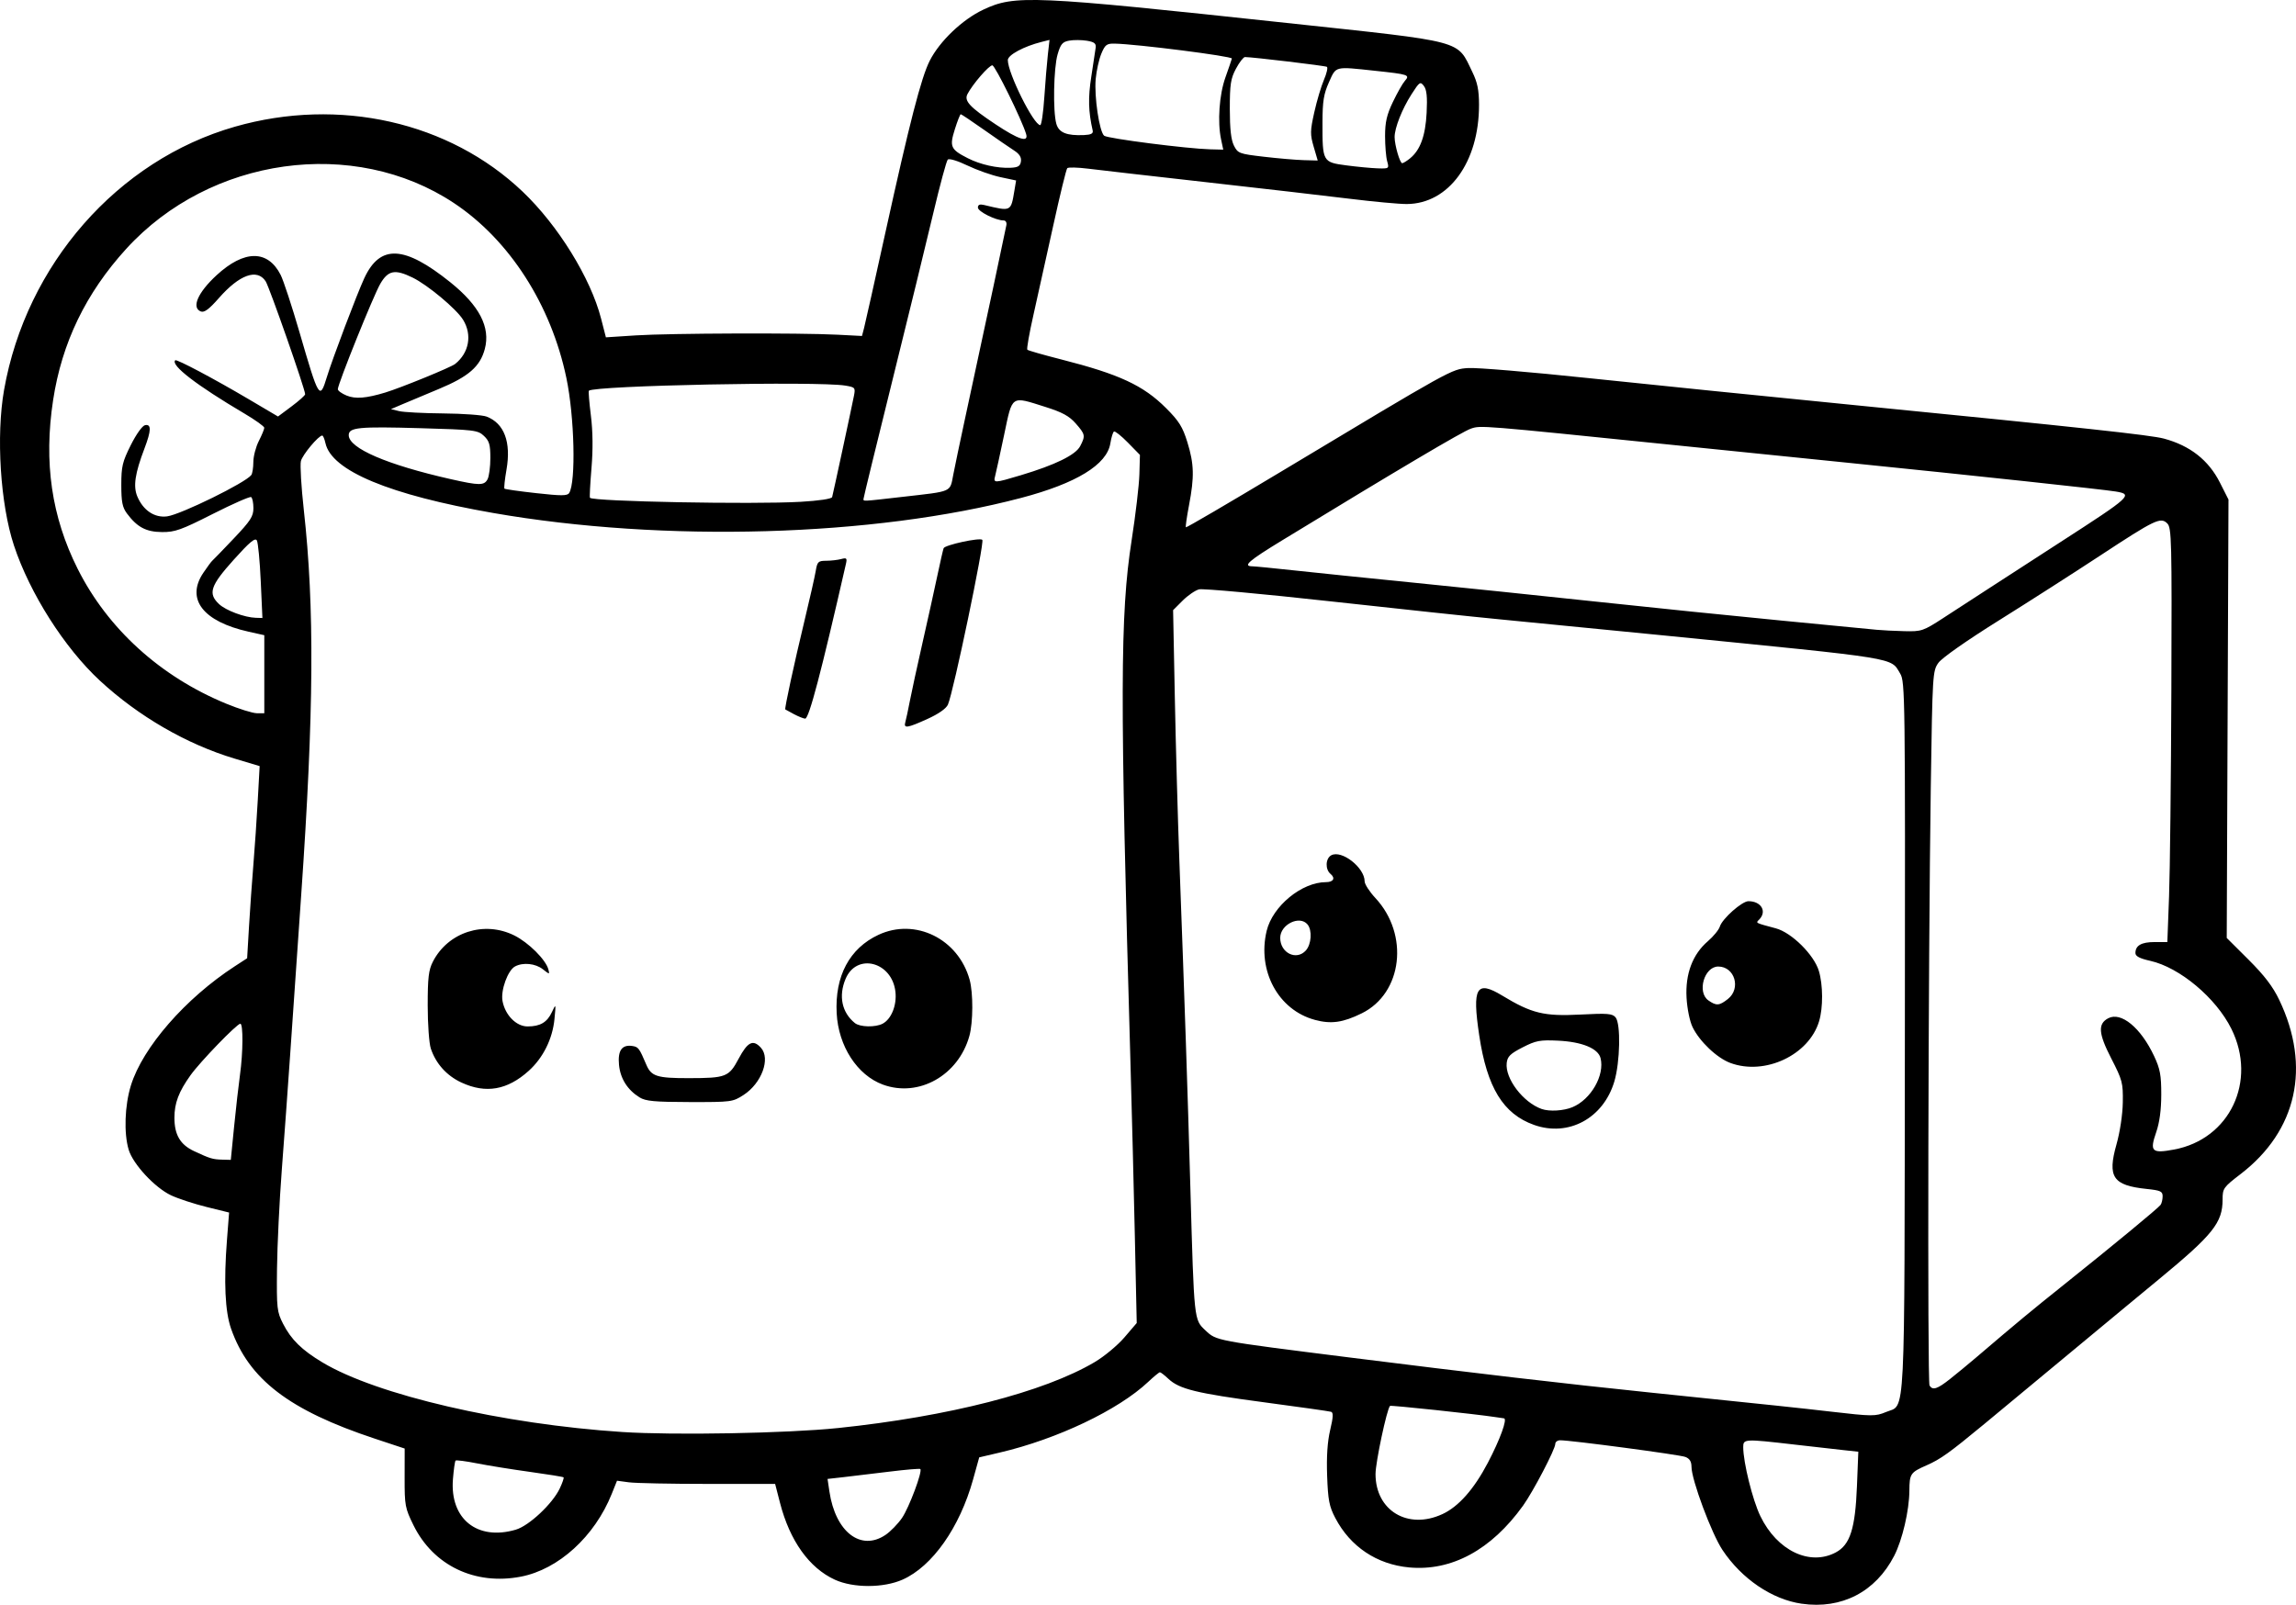 <?xml version="1.0" encoding="UTF-8" standalone="no"?>
<!-- Created with Inkscape (http://www.inkscape.org/) -->

<svg
   width="223.041mm"
   height="155.93mm"
   viewBox="0 0 223.041 155.93"
   version="1.1"
   id="svg1"
   xml:space="preserve"
   xmlns="http://www.w3.org/2000/svg"
   xmlns:svg="http://www.w3.org/2000/svg"><defs
     id="defs1"><clipPath
       clipPathUnits="userSpaceOnUse"
       id="clipPath17"><path
         id="path18"
         style="fill:#ff0000;fill-opacity:1;fill-rule:nonzero;stroke:none;stroke-width:0.265"
         d="M -25.235,37.243 V 270.912 H 238.3 V 37.243 Z M 163.009,61.136 c 1.006,0.01 2.012,0.129 3.007,0.274 0.095,0.012 0.188,0.03 0.283,0.043 1.4,-0.11 2.802,-0.196 4.205,-0.251 1.046,-0.04 2.092,-0.049 3.139,-0.056 1.056,-0.034 2.105,0.112 3.154,0.211 0.839,0.079 1.683,0.092 2.525,0.109 1.194,0.018 2.388,0.022 3.582,0.026 1.478,0.005 2.575,0.376 3.373,0.907 5.815,-0.016 6.055,6.055 -0.154,6.517 -1.171,0.087 -2.342,0.197 -3.518,0.166 -1.766,-0.009 -3.532,-0.019 -5.297,-0.057 -1.643,-0.04 -3.288,-0.093 -4.925,-0.254 -1.294,-0.131 -2.587,-0.268 -3.882,-0.393 -0.127,-0.018 -0.252,-0.04 -0.379,-0.058 -0.296,0.032 -0.607,0.05 -0.937,0.05 h -1.526 -2.65 c -0.333,0 -0.649,-0.018 -0.948,-0.051 -1.016,0.085 -2.03,0.193 -3.048,0.244 -1.672,0.062 -3.343,0.18 -5.016,0.169 -6.446,-0.044 -6.446,-6.545 0,-6.512 1.593,0.008 3.184,-0.105 4.776,-0.164 0.123,-0.007 0.246,-0.019 0.369,-0.03 0.355,-0.159 0.753,-0.289 1.2,-0.379 0.723,-0.302 1.567,-0.523 2.667,-0.512 z" /></clipPath></defs><g
     id="layer1"
     transform="translate(-5.177,-116.202)"><path
       style="fill:#000000"
       d="m 180.202,272.028 c -2.885,-0.415 -5.834,-2.416 -7.7,-5.224 -1.06,-1.595 -3.005,-6.817 -3.008,-8.076 -0.001,-0.515 -0.179,-0.802 -0.597,-0.964 -0.567,-0.219 -11.198,-1.632 -12.171,-1.617 -0.255,0.004 -0.463,0.163 -0.463,0.354 0,0.515 -2.15,4.631 -3.135,6.003 -3.083,4.29 -6.941,6.382 -11.062,5.997 -3.143,-0.293 -5.718,-2.018 -7.176,-4.807 -0.589,-1.126 -0.707,-1.736 -0.791,-4.101 -0.067,-1.872 0.03,-3.323 0.297,-4.448 0.297,-1.248 0.318,-1.694 0.086,-1.767 -0.171,-0.054 -3.087,-0.467 -6.48,-0.919 -6.609,-0.88 -8.26,-1.285 -9.324,-2.285 -0.372,-0.35 -0.742,-0.636 -0.823,-0.636 -0.081,0 -0.589,0.417 -1.13,0.927 -2.906,2.741 -8.84,5.567 -14.438,6.877 l -1.985,0.465 -0.597,2.15 c -1.295,4.66 -3.954,8.439 -6.843,9.727 -1.851,0.825 -4.791,0.83 -6.58,0.011 -2.497,-1.143 -4.383,-3.786 -5.333,-7.474 l -0.473,-1.834 H 73.957 c -3.585,0 -7.042,-0.07 -7.68,-0.155 l -1.161,-0.155 -0.513,1.279 c -1.659,4.137 -5.167,7.334 -8.822,8.041 -4.461,0.863 -8.51,-1.077 -10.44,-5.001 -0.813,-1.653 -0.862,-1.917 -0.857,-4.6 l 0.005,-2.846 -2.915,-0.966 c -8.296,-2.749 -12.224,-5.756 -13.95,-10.679 -0.584,-1.664 -0.717,-4.539 -0.399,-8.62 l 0.207,-2.667 -2.192,-0.541 c -1.205,-0.298 -2.757,-0.808 -3.449,-1.133 -1.568,-0.737 -3.694,-3.027 -4.114,-4.43 -0.479,-1.6 -0.386,-4.291 0.216,-6.242 1.142,-3.696 5.291,-8.458 10.092,-11.581 l 1.2,-0.78 0.183,-3.104 c 0.101,-1.707 0.292,-4.413 0.425,-6.014 0.133,-1.601 0.324,-4.405 0.424,-6.231 l 0.183,-3.321 -2.427,-0.728 c -4.659,-1.398 -9.342,-4.107 -13.086,-7.571 -3.447,-3.189 -6.818,-8.492 -8.356,-13.145 -1.322,-4 -1.744,-10.643 -0.96,-15.101 2.145,-12.189 11.033,-22.327 22.428,-25.585 10.121,-2.893 20.826,-0.476 27.952,6.313 3.44,3.277 6.602,8.394 7.614,12.323 l 0.472,1.831 2.92,-0.189 c 3.279,-0.212 15.945,-0.255 19.582,-0.066 l 2.374,0.123 0.205,-0.785 c 0.113,-0.432 1.043,-4.595 2.067,-9.252 2.353,-10.702 3.479,-15.068 4.307,-16.702 0.964,-1.903 3.165,-4.004 5.196,-4.963 3.077,-1.452 4.641,-1.384 29.515,1.29 17.463,1.877 16.469,1.614 18.004,4.765 0.495,1.017 0.645,1.754 0.647,3.186 0.008,5.569 -2.946,9.623 -7.024,9.641 -0.736,0.003 -3.236,-0.228 -5.556,-0.514 -2.32,-0.286 -8.564,-1.007 -13.875,-1.603 -5.312,-0.596 -10.491,-1.189 -11.509,-1.317 -1.019,-0.128 -1.934,-0.151 -2.035,-0.05 -0.1,0.101 -0.716,2.624 -1.369,5.607 -0.652,2.983 -1.516,6.879 -1.919,8.658 -0.403,1.779 -0.669,3.298 -0.592,3.375 0.078,0.078 1.559,0.502 3.292,0.943 5.647,1.438 7.974,2.519 10.189,4.735 1.25,1.25 1.606,1.82 2.065,3.304 0.657,2.126 0.689,3.366 0.161,6.128 -0.216,1.13 -0.353,2.096 -0.304,2.145 0.049,0.049 4.125,-2.335 9.058,-5.298 16.923,-10.165 16.736,-10.062 18.362,-10.177 0.8,-0.057 6.039,0.381 11.642,0.973 5.603,0.592 17.449,1.794 26.326,2.672 21.684,2.144 28.341,2.866 29.618,3.209 2.548,0.685 4.341,2.095 5.444,4.278 l 0.831,1.644 -0.085,21.299 -0.085,21.299 2.124,2.117 c 1.536,1.531 2.36,2.611 2.977,3.904 3.103,6.497 1.725,12.714 -3.75,16.918 -1.673,1.285 -1.753,1.397 -1.753,2.467 0,2.265 -0.919,3.415 -6.218,7.785 -1.455,1.2 -2.884,2.381 -3.175,2.625 -0.959,0.802 -11.598,9.627 -13.758,11.413 -3.407,2.815 -4.25,3.418 -5.601,4.012 -1.574,0.691 -1.664,0.824 -1.675,2.47 -0.013,1.921 -0.68,4.781 -1.477,6.328 -1.802,3.5 -5.102,5.209 -8.98,4.651 z m 3.317,-4.99 c 1.385,-0.741 1.884,-2.308 2.048,-6.429 l 0.133,-3.35 -1.423,-0.154 c -0.783,-0.085 -2.976,-0.334 -4.874,-0.552 -4.76,-0.549 -4.884,-0.543 -4.884,0.258 0,1.481 0.908,5.14 1.664,6.704 1.62,3.353 4.8,4.881 7.336,3.524 z m -92.327,-1.693 c 0.489,-0.329 1.214,-1.074 1.611,-1.654 0.686,-1.002 2.004,-4.524 1.778,-4.75 -0.059,-0.059 -1.414,0.056 -3.012,0.254 -1.598,0.198 -3.603,0.438 -4.454,0.534 l -1.548,0.174 0.184,1.234 c 0.584,3.917 3.047,5.821 5.442,4.207 z m -35.898,-0.517 c 1.281,-0.378 3.555,-2.512 4.259,-3.997 0.259,-0.546 0.425,-1.034 0.37,-1.085 -0.055,-0.051 -1.53,-0.29 -3.276,-0.531 -1.746,-0.241 -4.057,-0.613 -5.135,-0.826 -1.078,-0.213 -2.014,-0.334 -2.08,-0.268 -0.066,0.066 -0.181,0.877 -0.255,1.803 -0.31,3.864 2.368,6.012 6.116,4.905 z m 89.989,-1.5 c 1.578,-0.727 3.08,-2.422 4.432,-5.002 1.187,-2.265 1.914,-4.268 1.566,-4.311 -0.097,-0.012 -0.475,-0.067 -0.839,-0.122 -1.974,-0.3 -10.152,-1.169 -10.234,-1.088 -0.307,0.307 -1.408,5.487 -1.408,6.623 0.001,3.552 3.138,5.439 6.482,3.899 z M 86.546,254.962 c 10.81,-1.126 20.033,-3.493 24.971,-6.41 0.928,-0.548 2.227,-1.628 2.887,-2.398 l 1.199,-1.401 -0.182,-8.388 c -0.1,-4.614 -0.292,-12.198 -0.426,-16.855 -1.031,-35.801 -1.014,-43.568 0.111,-50.8 0.385,-2.474 0.724,-5.355 0.754,-6.403 l 0.054,-1.905 -1.168,-1.193 c -0.643,-0.656 -1.252,-1.141 -1.354,-1.078 -0.102,0.063 -0.26,0.579 -0.351,1.146 -0.331,2.073 -3.298,3.889 -8.659,5.302 -14.335,3.778 -34.713,4.36 -51.306,1.465 -10.069,-1.757 -15.694,-4.1 -16.284,-6.783 -0.089,-0.407 -0.23,-0.74 -0.313,-0.74 -0.36,0 -1.917,1.863 -2.071,2.479 -0.093,0.372 0.032,2.497 0.279,4.721 1.054,9.5 0.987,19.612 -0.247,37.382 -0.374,5.384 -0.855,12.349 -1.07,15.478 -0.215,3.129 -0.581,8.189 -0.815,11.245 -0.233,3.056 -0.444,7.402 -0.469,9.657 -0.042,3.856 -0.006,4.175 0.591,5.345 0.786,1.538 1.815,2.547 3.829,3.755 5.274,3.164 17.497,6 29.137,6.761 4.996,0.326 16.028,0.124 20.902,-0.384 z M 67.309,222.832 c -1.178,-0.731 -1.871,-1.828 -2,-3.163 -0.133,-1.388 0.283,-1.982 1.285,-1.834 0.598,0.089 0.678,0.195 1.376,1.835 0.477,1.119 1.041,1.296 4.122,1.291 3.616,-0.005 3.891,-0.113 4.836,-1.884 0.879,-1.648 1.407,-1.909 2.168,-1.069 0.952,1.052 0.073,3.446 -1.684,4.585 -1.05,0.681 -1.183,0.699 -5.233,0.691 -3.42,-0.007 -4.282,-0.087 -4.871,-0.452 z M 50.002,221.387 c -1.436,-0.669 -2.481,-1.829 -2.975,-3.307 -0.166,-0.495 -0.301,-2.375 -0.301,-4.178 0,-2.702 0.088,-3.451 0.503,-4.26 1.474,-2.874 4.985,-4.004 7.911,-2.546 1.39,0.693 3.063,2.361 3.309,3.3 0.131,0.5 0.117,0.499 -0.538,-0.017 -0.721,-0.567 -1.925,-0.689 -2.703,-0.272 -0.704,0.377 -1.408,2.326 -1.214,3.361 0.257,1.371 1.337,2.468 2.431,2.468 1.232,0 1.908,-0.401 2.375,-1.41 0.382,-0.825 0.386,-0.813 0.239,0.7 -0.187,1.921 -1.102,3.761 -2.496,5.02 -2.076,1.875 -4.174,2.241 -6.54,1.14 z m 40.943,0.201 c -2.494,-0.916 -4.323,-3.737 -4.49,-6.928 -0.19,-3.615 1.247,-6.313 4.059,-7.626 3.577,-1.669 7.752,0.385 8.855,4.358 0.356,1.282 0.344,4.145 -0.022,5.465 -1.065,3.836 -4.923,6.008 -8.402,4.731 z m -0.019,-5.923 c 0.847,-0.453 1.383,-1.796 1.236,-3.099 -0.33,-2.925 -3.773,-3.81 -4.845,-1.246 -0.696,1.666 -0.359,3.264 0.905,4.287 0.495,0.4 2.003,0.433 2.704,0.058 z m 2.198,-29.295 c 0.073,-0.255 0.27,-1.177 0.438,-2.051 0.168,-0.873 0.725,-3.433 1.237,-5.689 0.512,-2.256 1.157,-5.173 1.433,-6.482 0.276,-1.31 0.552,-2.515 0.612,-2.678 0.117,-0.318 3.519,-1.055 3.759,-0.815 0.233,0.233 -2.807,14.804 -3.341,16.012 -0.169,0.383 -0.913,0.904 -1.982,1.389 -1.982,0.899 -2.338,0.95 -2.156,0.313 z m -10.812,-0.773 c -0.437,-0.232 -0.819,-0.44 -0.849,-0.464 -0.089,-0.068 0.863,-4.464 1.865,-8.619 0.509,-2.11 1,-4.283 1.091,-4.829 0.151,-0.905 0.24,-0.993 1.013,-0.996 0.466,-0.002 1.122,-0.077 1.457,-0.167 0.534,-0.143 0.591,-0.086 0.465,0.467 -2.407,10.556 -3.591,15.053 -3.961,15.039 -0.158,-0.006 -0.645,-0.2 -1.082,-0.432 z m 106.089,67.8 c 1.908,-0.797 1.777,1.822 1.821,-36.505 0.038,-33.174 0.022,-34.454 -0.454,-35.24 -0.963,-1.59 0.158,-1.408 -22.79,-3.69 -6.694,-0.666 -14.016,-1.385 -16.272,-1.598 -2.256,-0.213 -9.561,-0.991 -16.235,-1.727 -6.674,-0.737 -12.437,-1.264 -12.808,-1.171 -0.371,0.093 -1.091,0.586 -1.601,1.096 l -0.926,0.926 0.168,8.517 c 0.093,4.684 0.29,11.791 0.439,15.793 0.536,14.385 0.792,21.991 1.072,31.882 0.366,12.93 0.345,12.736 1.466,13.793 1.071,1.01 0.915,0.981 14.004,2.629 12.018,1.513 20.974,2.558 29.236,3.41 12.284,1.267 14.43,1.493 17.462,1.845 4.084,0.473 4.374,0.475 5.415,0.041 z m -34.203,-27.893 c -2.995,-1.064 -4.565,-3.628 -5.323,-8.691 -0.701,-4.682 -0.283,-5.401 2.25,-3.865 2.842,1.723 4.052,2.017 7.556,1.835 2.66,-0.138 3.129,-0.101 3.44,0.274 0.515,0.621 0.44,4.349 -0.125,6.238 -1.068,3.571 -4.453,5.398 -7.797,4.21 z m 3.731,-1.722 c 1.803,-0.753 3.149,-3.104 2.731,-4.769 -0.236,-0.942 -1.805,-1.586 -4.133,-1.695 -1.759,-0.083 -2.149,-0.009 -3.44,0.652 -1.194,0.612 -1.471,0.883 -1.543,1.513 -0.173,1.513 1.587,3.833 3.395,4.474 0.745,0.264 2.132,0.183 2.989,-0.175 z m 15.347,-4.295 c -1.304,-0.481 -2.997,-2.085 -3.677,-3.485 -0.275,-0.566 -0.526,-1.793 -0.585,-2.864 -0.128,-2.311 0.586,-4.204 2.068,-5.48 0.542,-0.467 1.066,-1.107 1.164,-1.423 0.242,-0.774 2.151,-2.468 2.782,-2.468 1.244,0 1.823,1.002 1.035,1.79 -0.339,0.339 -0.413,0.301 1.632,0.85 1.526,0.41 3.705,2.57 4.173,4.137 0.408,1.365 0.418,3.567 0.023,4.885 -0.984,3.285 -5.255,5.297 -8.614,4.058 z m -0.248,-6.215 c 1.302,-1.024 0.668,-3.156 -0.939,-3.156 -1.359,0 -2.081,2.5 -0.951,3.292 0.772,0.541 1.055,0.52 1.89,-0.136 z m -40.124,2.024 c -3.548,-0.953 -5.611,-4.764 -4.68,-8.645 0.577,-2.407 3.412,-4.736 5.763,-4.736 0.722,0 0.938,-0.387 0.445,-0.796 -0.539,-0.447 -0.496,-1.512 0.073,-1.816 1.009,-0.54 3.237,1.203 3.237,2.533 0,0.275 0.468,1.002 1.04,1.616 3.314,3.554 2.645,9.257 -1.316,11.208 -1.838,0.905 -2.976,1.064 -4.563,0.638 z m -0.874,-6.74 c 0.545,-0.602 0.633,-1.966 0.164,-2.531 -0.766,-0.923 -2.653,0.005 -2.653,1.305 0,1.466 1.572,2.24 2.489,1.226 z m 62.598,41.622 c 0.655,-0.519 1.786,-1.452 2.514,-2.073 4.017,-3.429 5.337,-4.524 8.467,-7.025 4.865,-3.888 9.227,-7.489 9.455,-7.806 0.107,-0.148 0.196,-0.521 0.198,-0.828 0.004,-0.486 -0.196,-0.578 -1.556,-0.721 -3.275,-0.342 -3.822,-1.149 -2.928,-4.321 0.344,-1.221 0.597,-2.905 0.616,-4.095 0.029,-1.896 -0.04,-2.16 -1.127,-4.273 -1.241,-2.414 -1.312,-3.348 -0.296,-3.891 1.25,-0.669 3.169,0.909 4.464,3.671 0.583,1.243 0.697,1.855 0.695,3.736 -0.002,1.497 -0.166,2.721 -0.492,3.662 -0.65,1.877 -0.435,2.087 1.731,1.684 5.418,-1.008 8.095,-6.644 5.572,-11.731 -1.492,-3.008 -5.022,-5.966 -7.884,-6.606 -1.025,-0.229 -1.437,-0.446 -1.437,-0.756 0,-0.736 0.582,-1.069 1.868,-1.069 h 1.233 l 0.166,-4.432 c 0.091,-2.437 0.192,-11.487 0.224,-20.11 0.054,-14.496 0.024,-15.712 -0.395,-16.131 -0.646,-0.646 -1.175,-0.393 -6.55,3.14 -2.539,1.669 -6.977,4.51 -9.862,6.314 -3.085,1.929 -5.482,3.611 -5.821,4.086 -0.563,0.789 -0.579,1.062 -0.742,12.052 -0.25,16.889 -0.336,57.824 -0.122,58.17 0.305,0.494 0.75,0.351 2.008,-0.646 z M 27.92,225.66 c 0.178,-1.783 0.433,-4.038 0.569,-5.012 0.302,-2.176 0.321,-4.976 0.033,-4.976 -0.328,0 -3.899,3.692 -4.834,5 -1.147,1.602 -1.567,2.71 -1.567,4.133 0,1.662 0.563,2.618 1.911,3.248 1.557,0.728 1.807,0.803 2.746,0.827 l 0.82,0.021 z m 2.932,-43.945 v -3.794 l -1.521,-0.339 c -4.443,-0.989 -6.122,-3.175 -4.398,-5.728 0.382,-0.566 0.769,-1.09 0.86,-1.164 0.091,-0.074 1.028,-1.044 2.083,-2.155 1.641,-1.728 1.918,-2.155 1.918,-2.958 0,-0.516 -0.099,-1 -0.221,-1.075 -0.122,-0.075 -1.798,0.662 -3.725,1.638 -3.076,1.558 -3.679,1.773 -4.938,1.761 -1.546,-0.015 -2.407,-0.473 -3.403,-1.809 -0.44,-0.591 -0.546,-1.124 -0.546,-2.768 0,-1.8 0.108,-2.251 0.926,-3.882 0.535,-1.067 1.121,-1.882 1.389,-1.931 0.616,-0.114 0.597,0.526 -0.065,2.268 -0.922,2.426 -1.108,3.671 -0.697,4.656 0.569,1.361 1.678,2.103 2.901,1.94 1.323,-0.176 7.631,-3.275 8.175,-4.016 0.107,-0.146 0.196,-0.716 0.198,-1.267 0.002,-0.551 0.242,-1.469 0.533,-2.04 0.291,-0.57 0.529,-1.147 0.529,-1.282 0,-0.135 -0.863,-0.755 -1.918,-1.378 -4.669,-2.758 -7.204,-4.71 -6.731,-5.183 0.133,-0.133 3.772,1.795 7.133,3.781 l 2.85,1.683 1.318,-0.984 c 0.725,-0.541 1.318,-1.072 1.318,-1.18 0,-0.485 -3.475,-10.421 -3.838,-10.976 -0.828,-1.263 -2.543,-0.646 -4.542,1.633 -0.948,1.081 -1.417,1.43 -1.749,1.303 -0.942,-0.362 -0.303,-1.839 1.527,-3.525 2.682,-2.472 4.971,-2.485 6.22,-0.035 0.273,0.536 1.099,3.048 1.835,5.582 1.883,6.482 1.965,6.617 2.658,4.343 0.543,-1.78 2.942,-8.117 3.64,-9.613 1.536,-3.292 3.881,-3.178 8.346,0.404 2.826,2.268 3.916,4.369 3.358,6.479 -0.453,1.714 -1.574,2.691 -4.464,3.893 -1.397,0.58 -3.016,1.259 -3.598,1.508 l -1.058,0.452 0.794,0.193 c 0.437,0.106 2.364,0.207 4.282,0.224 1.919,0.017 3.814,0.155 4.211,0.306 1.718,0.653 2.403,2.479 1.937,5.158 -0.167,0.957 -0.255,1.787 -0.197,1.845 0.058,0.058 1.448,0.255 3.089,0.437 2.445,0.272 3.022,0.269 3.197,-0.014 0.668,-1.081 0.516,-7.399 -0.268,-11.164 -1.483,-7.123 -5.536,-13.431 -10.926,-17.009 -9.715,-6.449 -23.686,-4.497 -31.835,4.448 -3.923,4.306 -6.253,9.128 -7.103,14.701 -0.923,6.052 -0.152,11.339 2.39,16.401 2.925,5.823 8.037,10.464 14.421,13.091 1.237,0.509 2.576,0.928 2.977,0.93 l 0.728,0.005 z m 163.148,-5.494 c 1.146,-0.743 3.156,-2.048 4.466,-2.9 1.31,-0.852 4.405,-2.856 6.879,-4.454 6.879,-4.442 7.077,-4.623 5.358,-4.908 -1.224,-0.203 -13.629,-1.536 -25.863,-2.778 -5.748,-0.584 -13.487,-1.372 -17.198,-1.751 -18.804,-1.921 -18.61,-1.906 -19.579,-1.578 -0.811,0.274 -7.023,3.951 -18.322,10.846 -3.275,1.998 -3.872,2.518 -2.91,2.529 0.255,0.003 2.07,0.18 4.035,0.395 1.965,0.214 7.203,0.752 11.642,1.196 4.438,0.444 12.416,1.273 17.727,1.842 5.312,0.57 13.408,1.397 17.992,1.839 4.584,0.442 8.751,0.845 9.26,0.896 0.509,0.051 1.714,0.111 2.678,0.135 1.688,0.041 1.828,-0.007 3.836,-1.308 z M 30.507,172.675 c -0.089,-1.966 -0.259,-3.749 -0.378,-3.961 -0.165,-0.294 -0.703,0.156 -2.26,1.89 -2.261,2.518 -2.507,3.266 -1.411,4.296 0.662,0.622 2.486,1.301 3.575,1.332 l 0.636,0.018 z m 52.426,-7.713 c 1.803,-0.104 3.033,-0.288 3.081,-0.462 0.103,-0.372 1.908,-8.76 2.119,-9.843 0.152,-0.786 0.114,-0.831 -0.845,-0.989 -2.677,-0.442 -24.353,-0.007 -24.909,0.5 -0.05,0.046 0.04,1.134 0.199,2.417 0.191,1.537 0.211,3.284 0.057,5.112 -0.128,1.528 -0.195,2.821 -0.147,2.874 0.323,0.361 15.818,0.657 20.446,0.39 z m 9.964,-0.488 c 4.881,-0.559 4.544,-0.409 4.89,-2.181 0.163,-0.837 0.643,-3.128 1.066,-5.093 2.781,-12.91 3.434,-15.966 4.085,-19.116 0.055,-0.264 -0.062,-0.463 -0.271,-0.463 -0.761,0 -2.494,-0.867 -2.494,-1.248 0,-0.277 0.179,-0.354 0.595,-0.254 2.668,0.64 2.604,0.671 2.957,-1.432 l 0.159,-0.949 -1.525,-0.324 c -0.839,-0.178 -2.28,-0.687 -3.203,-1.13 -0.966,-0.464 -1.777,-0.707 -1.911,-0.573 -0.128,0.128 -0.766,2.492 -1.419,5.254 -0.652,2.762 -2.441,10.081 -3.975,16.266 -1.534,6.185 -2.79,11.334 -2.79,11.443 -0.002,0.252 -0.206,0.262 3.835,-0.2 z M 52.538,162.773 c 0.151,-0.281 0.274,-1.213 0.274,-2.071 0,-1.297 -0.105,-1.657 -0.626,-2.147 -0.594,-0.558 -0.917,-0.597 -6.172,-0.748 -5.993,-0.172 -6.96,-0.078 -6.96,0.679 0,1.271 3.712,2.871 9.916,4.274 2.77,0.626 3.239,0.628 3.568,0.013 z m 51.827,-0.402 c 3.323,-0.995 5.303,-1.967 5.745,-2.82 0.523,-1.011 0.497,-1.143 -0.436,-2.206 -0.63,-0.718 -1.3,-1.084 -2.924,-1.597 -3.41,-1.077 -3.203,-1.216 -4.03,2.712 -0.391,1.857 -0.781,3.643 -0.866,3.969 -0.193,0.736 -0.137,0.735 2.512,-0.058 z M 42.625,154.335 c 1.48,-0.447 6.348,-2.437 6.759,-2.764 1.365,-1.084 1.681,-2.838 0.776,-4.303 -0.652,-1.056 -3.439,-3.382 -4.907,-4.097 -1.713,-0.834 -2.365,-0.709 -3.131,0.601 -0.658,1.124 -4.127,9.739 -4.127,10.247 0,0.148 0.387,0.427 0.86,0.62 0.852,0.348 1.89,0.265 3.77,-0.303 z m 61.73,-22.453 c 0.057,-0.399 -0.149,-0.726 -0.661,-1.054 -0.409,-0.261 -1.718,-1.162 -2.908,-2.001 -1.191,-0.839 -2.216,-1.526 -2.279,-1.526 -0.063,0 -0.321,0.658 -0.574,1.462 -0.533,1.693 -0.415,1.957 1.254,2.809 1.221,0.623 2.869,0.992 4.16,0.932 0.734,-0.034 0.943,-0.163 1.008,-0.622 z m 35.575,-0.017 c -0.112,-0.4 -0.203,-1.502 -0.203,-2.447 0,-1.348 0.164,-2.063 0.759,-3.307 0.417,-0.873 0.939,-1.793 1.16,-2.045 0.519,-0.591 0.388,-0.636 -2.901,-0.987 -3.96,-0.424 -3.759,-0.474 -4.47,1.114 -0.51,1.139 -0.623,1.842 -0.628,3.903 -0.008,3.826 0.015,3.869 2.308,4.173 1.056,0.14 2.428,0.27 3.049,0.29 1.11,0.035 1.126,0.023 0.926,-0.692 z m 2.215,-0.27 c 1,-0.807 1.504,-2.184 1.619,-4.426 0.079,-1.546 0.008,-2.25 -0.264,-2.61 -0.349,-0.463 -0.425,-0.412 -1.205,0.805 -0.912,1.421 -1.643,3.272 -1.641,4.154 0.002,0.786 0.514,2.548 0.739,2.541 0.102,-0.003 0.441,-0.212 0.753,-0.463 z m -9.351,-1.131 c -0.352,-1.202 -0.347,-1.537 0.056,-3.349 0.246,-1.107 0.668,-2.527 0.937,-3.154 0.269,-0.628 0.399,-1.197 0.289,-1.265 -0.174,-0.108 -7.23,-0.95 -7.959,-0.95 -0.149,0 -0.541,0.506 -0.871,1.124 -0.515,0.964 -0.601,1.521 -0.601,3.903 0,1.95 0.119,3.015 0.399,3.572 0.382,0.76 0.506,0.806 2.91,1.087 1.381,0.162 3.123,0.31 3.871,0.331 l 1.36,0.037 z m -8.997,-0.715 c -0.362,-1.707 -0.179,-4.339 0.419,-6.019 0.311,-0.873 0.594,-1.7 0.629,-1.838 0.058,-0.225 -9.233,-1.409 -11.392,-1.452 -0.766,-0.015 -0.925,0.105 -1.288,0.975 -0.228,0.546 -0.474,1.654 -0.548,2.464 -0.155,1.704 0.355,5.123 0.822,5.51 0.33,0.274 8.062,1.265 10.3,1.321 l 1.269,0.032 z m -18.941,-0.529 c -0.412,-1.373 -3.011,-6.661 -3.278,-6.67 -0.326,-0.011 -1.919,1.83 -2.419,2.795 -0.343,0.663 0.217,1.266 2.732,2.938 2.251,1.496 3.226,1.804 2.965,0.937 z m 6.469,-0.331 c -0.422,-1.85 -0.457,-3.192 -0.136,-5.239 0.198,-1.266 0.39,-2.534 0.426,-2.82 0.051,-0.406 -0.136,-0.551 -0.86,-0.67 -0.509,-0.083 -1.278,-0.088 -1.708,-0.01 -0.658,0.119 -0.838,0.33 -1.13,1.331 -0.389,1.332 -0.467,5.527 -0.125,6.746 0.243,0.865 1.001,1.174 2.698,1.099 0.674,-0.03 0.901,-0.149 0.836,-0.438 z m -4.699,-3.241 c 0.1,-1.492 0.254,-3.355 0.343,-4.14 l 0.162,-1.428 -0.769,0.193 c -1.719,0.431 -3.282,1.272 -3.282,1.767 0,1.275 2.515,6.32 3.15,6.32 0.118,0 0.296,-1.22 0.395,-2.712 z"
       id="path19" /></g></svg>
